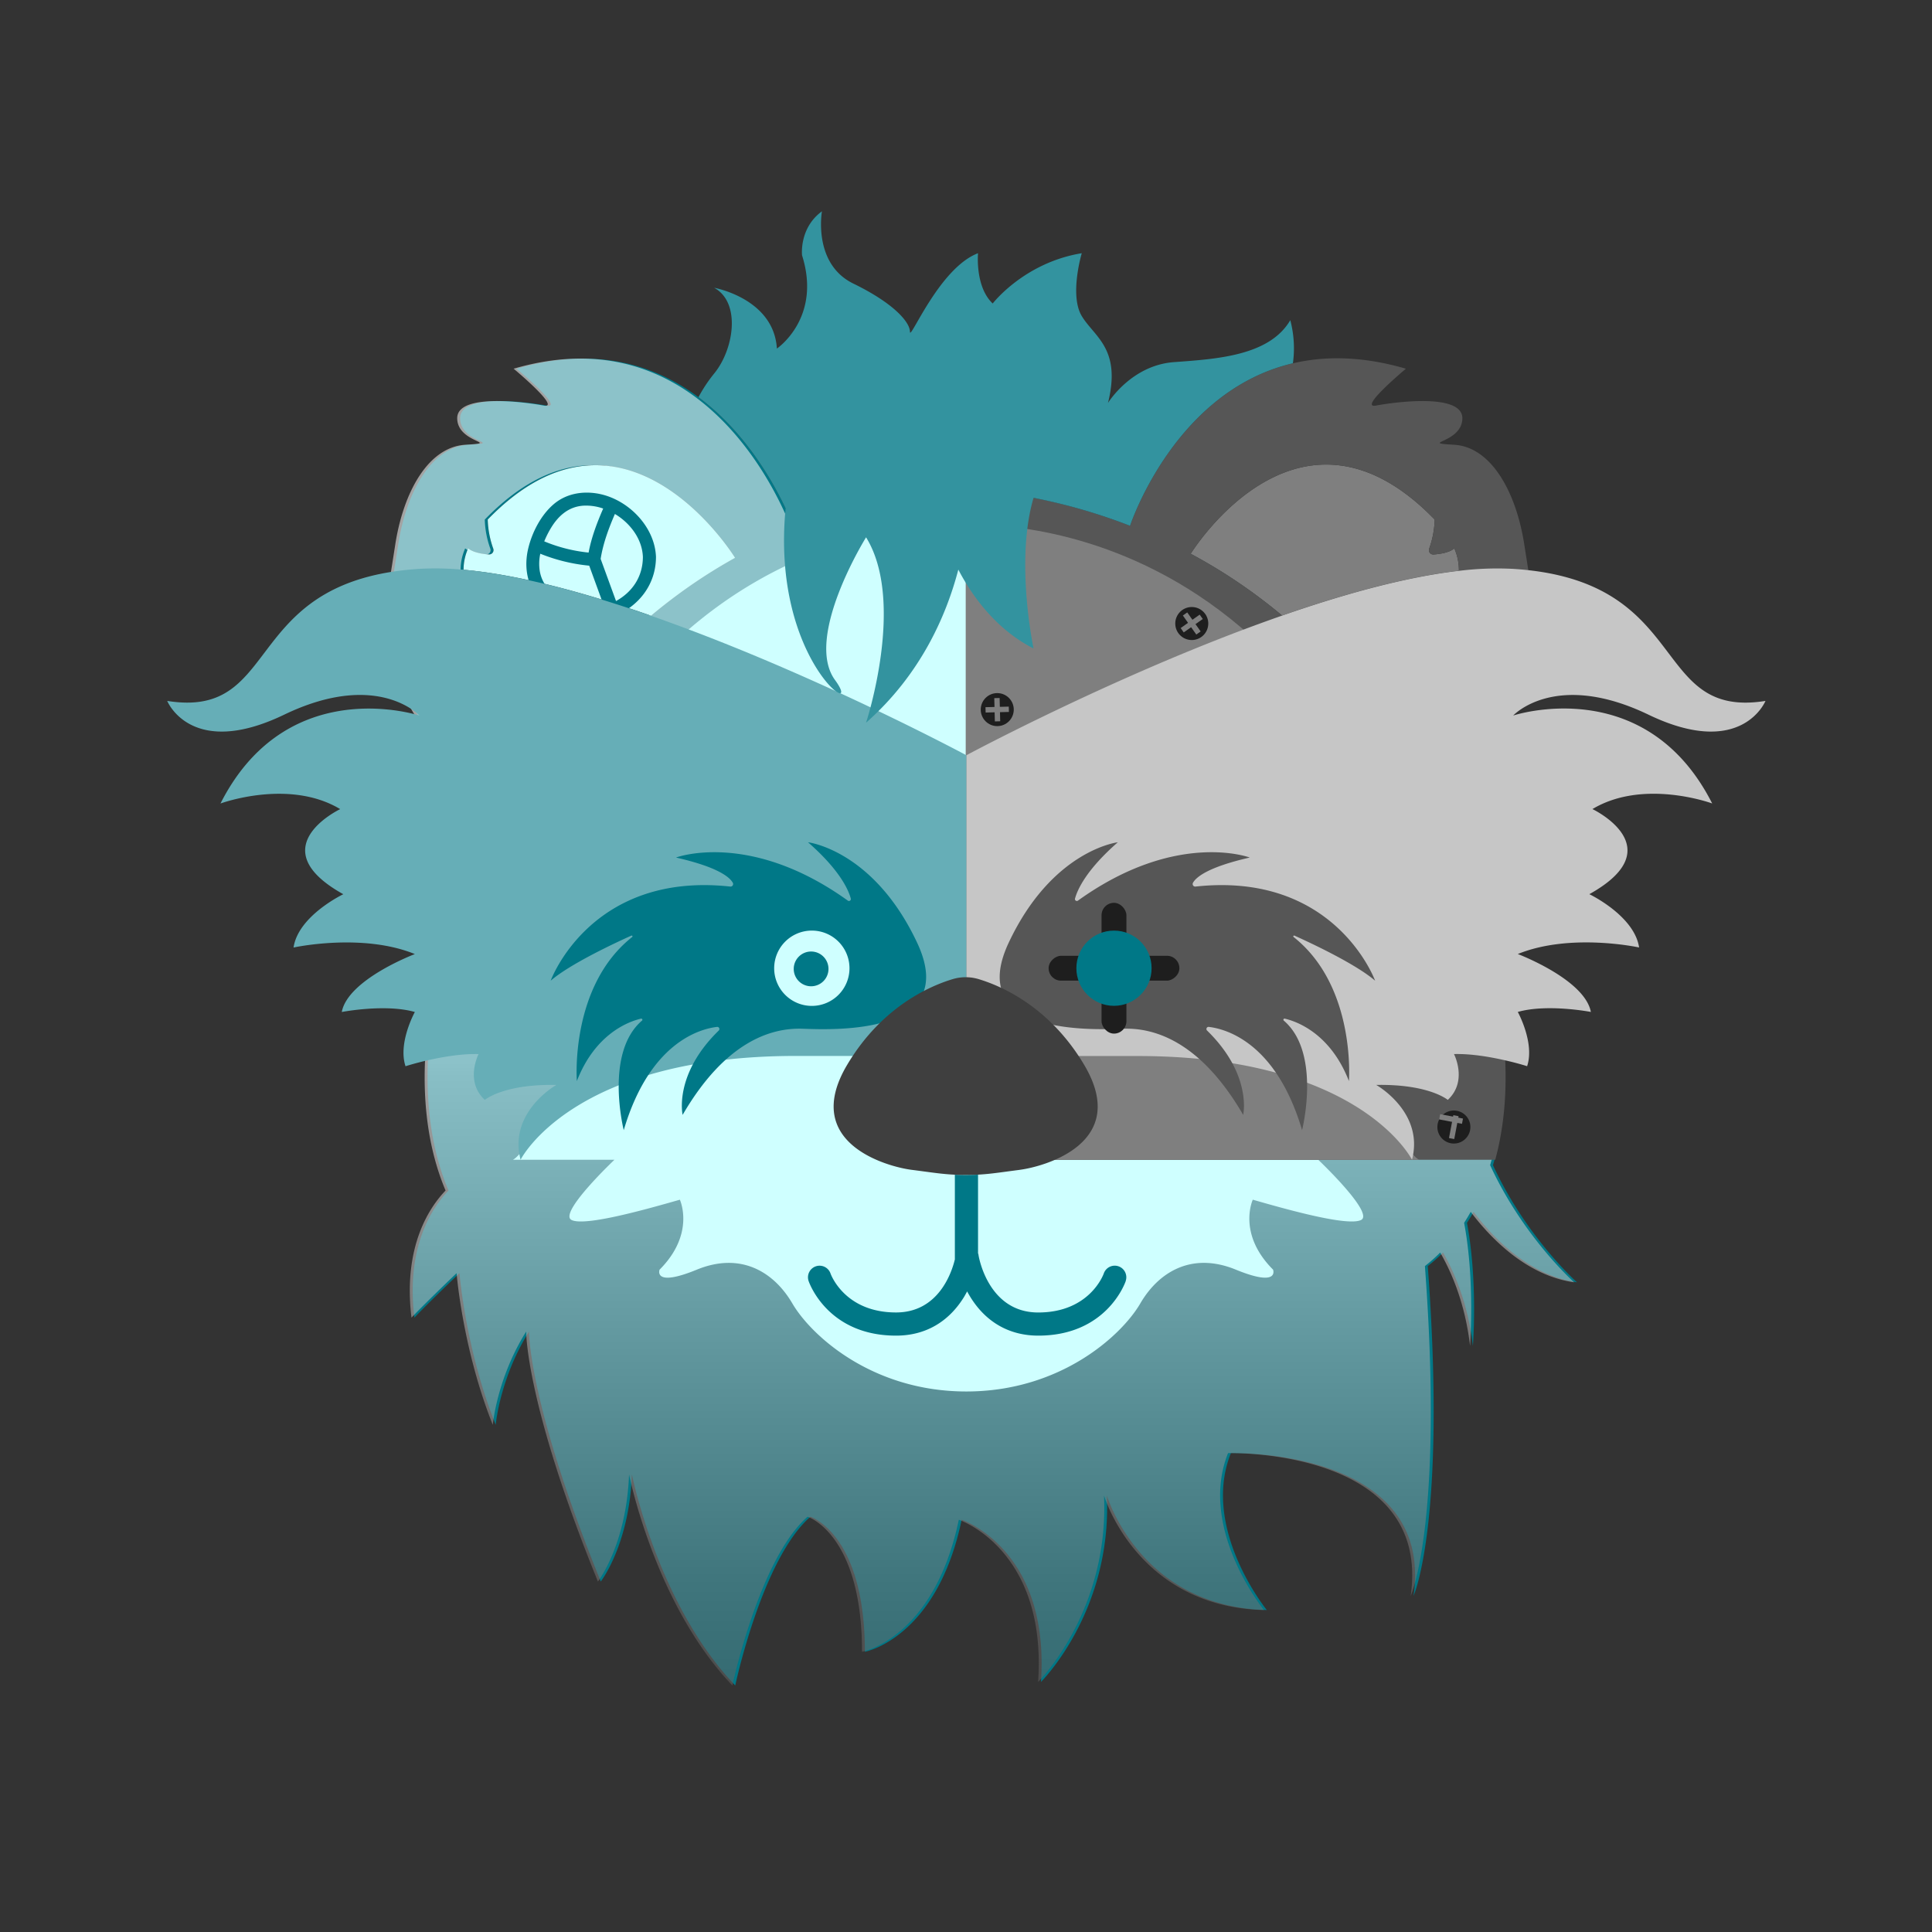 <svg xmlns="http://www.w3.org/2000/svg" viewBox="0 0 1334 1334" xmlns:v="https://vecta.io/nano"><rect x="0" y="0" width="1334" height="1334" fill="#333333" stroke="none"/><style><![CDATA[.A{isolation:isolate}.C{mix-blend-mode:multiply}]]></style><defs><linearGradient id="A" x1="677.18" y1="247.6" x2="677.18" y2="1163.76" gradientUnits="userSpaceOnUse"><stop offset=".53" stop-color="#fff"/><stop offset=".54" stop-color="#f8f8f8"/><stop offset=".77" stop-color="#a7a7a7"/><stop offset=".92" stop-color="#747474"/><stop offset="1" stop-color="#606060"/></linearGradient></defs><g class="A"><g><path d="M1088.86 885.38s-35.08-31.1-58-80.87l1.06-3.72c16.67-61.2 5.76-148.16-49.87-251.43q-7.87-14.64-17-29.72C938 474.8 905.88 441 873 415.6a374.74 374.74 0 0 0-92.5-52.21c-59.08-23.15-106.52-25.06-112.65-25.22h-.67s-52.72.43-118.5 27.3c-5-13.16-25.3-60.7-66.4-91.24-30-22.3-71.18-35.55-125.6-19.65 0 0 33.4 27.83 20.68 25.45s-59.64-8.75-59.64 8.74 31 16.77 5.56 18.33-42.94 32.57-48.5 69.95L272 394.6c-3.8 25.87-6.23 61.06 15.26 97.3l1.08 1.78c12 19.6 31.18 39.46 61 58.27l3-2.75C315 618.43 297.8 680.35 295.5 732.1c-1.55 34.9 3.7 65.15 14.17 89.92-11 11.44-29.52 38.5-23.54 87.78 0 0 8.17-8.77 31.15-30.7 0 0 4.1 52.5 25 104.73 0 0 2.75-32 23-64.42 0 0-.6 49.36 49.54 172.6 0 0 19.67-25.2 21.5-74 0 0 17.8 89.9 71.35 145.78 0 0 18.47-87.3 51.9-116.53 0 0 37.6 11.77 37.6 93.24 0 0 49.6-9 66.84-91.15 0 0 61 20.13 54.75 112 0 0 49.13-48.57 45.5-128.76 0 0 22.72 77 110.45 79.1 0 0-45.7-56.13-24.8-108.35 0 0 140.73-3.73 126.1 98.62 0 0 23-50.8 9.83-227.77a112.72 112.72 0 0 0 10.54-9.33c7.95 13.84 17.27 35.45 20.62 64.48 0 0 3.54-44.42-4.1-85q2.4-3.68 4.57-7.58c13.23 17.58 38.25 44 71.4 48.63zm-768.8-492a36.35 36.35 0 0 1 3.17-14.76c3.44 2.94 9.9 3.9 14.35 4.2a3 3 0 0 0 3-4 64.42 64.42 0 0 1-3.83-20.1c94.63-97.8 170.8 26.4 170.8 26.4h0c-10.3 5.72-20.7 12.14-31.08 19.35a375.05 375.05 0 0 0-26.95 20.61c-45.52-15.8-91.17-28.25-129.46-31.68z" fill="#007887"/><path class="C" d="M1086.9 885.38s-35.07-31.1-58-80.87l1.06-3.72c16.67-61.2 5.76-148.16-49.87-251.43q-7.87-14.64-17-29.72C936 474.8 903.9 441 871 415.6a374.74 374.74 0 0 0-92.5-52.21c-59.1-23.15-106.5-25.06-112.67-25.22h-.67s-52.72.43-118.5 27.3c-5-13.16-25.3-60.7-66.4-91.24-30-22.3-71.18-35.55-125.6-19.65 0 0 33.4 27.83 20.68 25.45s-59.64-8.75-59.64 8.74 31 16.77 5.56 18.33-42.94 32.57-48.5 69.95L270 394.6c-3.8 25.87-6.23 61.06 15.26 97.3l1.08 1.78c12 19.6 31.18 39.46 61 58.27l3-2.75c-37.34 69.24-54.56 131.16-56.85 182.9-1.55 34.9 3.7 65.15 14.17 89.92-11 11.44-29.5 38.5-23.54 87.78 0 0 8.18-8.77 31.15-30.7 0 0 4.12 52.5 25 104.73 0 0 2.75-32 23.05-64.42 0 0-.6 49.36 49.53 172.6 0 0 19.67-25.2 21.5-74 0 0 17.8 89.9 71.35 145.78 0 0 18.47-87.3 51.9-116.53 0 0 37.6 11.77 37.6 93.24 0 0 49.6-9 66.84-91.15 0 0 61 20.13 54.76 112 0 0 49.12-48.57 45.5-128.76 0 0 22.7 77 110.44 79.1 0 0-45.7-56.13-24.8-108.35 0 0 140.73-3.73 126.1 98.62 0 0 23-50.8 9.83-227.77a114.12 114.12 0 0 0 10.55-9.33c8 13.84 17.27 35.45 20.62 64.48 0 0 3.54-44.42-4.1-85a146.23 146.23 0 0 0 4.56-7.58c13.24 17.58 38.27 44 71.4 48.63zM505.56 385.2c-10.3 5.72-20.7 12.14-31.08 19.35-9 6.26-18 13.1-27 20.6-45.46-15.87-91.15-28.3-129.44-31.74a36.35 36.35 0 0 1 3.17-14.76c3.44 2.94 9.9 3.9 14.35 4.2a3 3 0 0 0 3-4 64.42 64.42 0 0 1-3.83-20.1c94.63-97.8 170.8 26.4 170.8 26.4z" opacity=".55" fill="url(#A)"/><g fill="#cfffff"><path d="M507.55 385.17h0c-10.3 5.72-20.7 12.14-31.08 19.35a375.05 375.05 0 0 0-26.95 20.61c-45.46-15.87-91.15-28.3-129.44-31.74a36.35 36.35 0 0 1 3.17-14.76c3.44 2.94 9.9 3.9 14.35 4.2a3 3 0 0 0 3-4 64.42 64.42 0 0 1-3.83-20.1c94.6-97.73 170.78 26.44 170.78 26.44zm159.6-22.65s-278.7-20.25-334.8 378.58h59.2s-26.48 53.95-37.4 59.7h70.1s-39 36.9-29.6 41.57 53-7.8 74.78-14c0 0 10.9 23.37-14 48.3 0 0-4.7 12.46 25.7 0s53.25 1.56 66 23.37 54.7 60.68 120 60.75h0c65.43 0 107.5-38.95 120.2-60.76s35.58-35.83 66-23.37 25.7 0 25.7 0c-24.92-24.93-14-48.3-14-48.3 21.8 6.24 65.43 18.7 74.78 14s-29.6-41.58-29.6-41.58H667.3z"/></g><path d="M1007.32 394.13c-36.7 4.23-79.46 16.06-122.05 30.9q-5.82-4.9-11.7-9.4a368.75 368.75 0 0 0-51.43-33.27C828 373.15 900 265 990.62 358.76a64.58 64.58 0 0 1-3.82 20.1 3 3 0 0 0 3 4c4.45-.3 10.92-1.26 14.35-4.2a36.7 36.7 0 0 1 3.17 15.47z" fill="#7f7f7f"/><path d="M982.54 549.06c81.93-53.94 78.65-115.87 72.73-155.4l-2.62-16.6c-5.57-37.38-23.06-68.4-48.5-69.95s5.57-.83 5.57-18.33-46.92-11.13-59.64-8.74 20.67-25.45 20.67-25.45c-30-8.77-55.9-8.93-78-3.74C812.4 269.7 781.58 359.27 780.3 363.1l-2.9-1.1q-6.8-2.58-13.35-4.8l-2.16-.72-2.23-.74c-3-1-5.9-1.9-8.77-2.74l-2.14-.64-6.33-1.8-1.95-.54q-5.22-1.4-10.17-2.6l-1.94-.46-1.92-.45-3.78-.85-3.68-.8-1.8-.37-2.72-.55-.8-.16c-27.17-5.3-44.86-5.6-45.85-5.6h0v462.6h364.63c5.5-20.18 8-43.16 6.88-68.6-2.13-51.8-19.32-113.78-56.78-183.13zm8.08-190.3a64.58 64.58 0 0 1-3.82 20.1 3 3 0 0 0 3 4c4.45-.3 10.92-1.26 14.35-4.2a36.7 36.7 0 0 1 3.18 15.48c-36.7 4.23-79.46 16.06-122.05 30.9q-5.82-4.9-11.7-9.4a368.75 368.75 0 0 0-51.43-33.27C828 373.15 900 265 990.62 358.76z" fill="#565656"/><path d="M979.8 800.8h-313V362.5s278.7-20.25 334.8 378.58h-59.2s26.5 53.97 37.42 59.7z" fill="#7f7f7f"/><path d="M1044.78 494.07s91.26-30.35 137.44 60.7c-.9-.32-47.58-17.2-82.68 3.88 0 0 55.84 26.48-2.14 58.76 0 0 31.14 14.86 34.36 36.8 0 0-47.25-10.33-83.76 4.52 0 0 46.17 17.44 50.47 40 0 0-30.07-5.82-50.47 0 0 0 11.8 21.3 6.44 37.45 0 0-6.14-2-15-4l-.64-.15c-10-2.27-23.13-4.55-34.85-4.22 0 0 9.67 18.73-4.3 31.64 0 0-12.9-11-49.4-10.33 0 0 31 17.42 25.46 48.2-.2 1.14-.45 2.3-.76 3.47 0 0-15.9-32-72.46-53.2-6.6-2.48-13.76-4.8-21.5-6.93a295.61 295.61 0 0 0-30.11-6.51c-7.23-1.2-14.84-2.2-22.88-3-13.22-1.3-27.56-2-43.1-2H667.22V521.5l.64-.34c8.2-4.38 94.22-49.85 188.32-85.52l2.4-.9q5.65-2.13 11.35-4.2 7.44-2.72 14.9-5.32l.44-.16c42.6-14.84 85.36-26.67 122.05-30.9a214.33 214.33 0 0 1 38-1.34c3.44.22 6.76.52 10 .88 112 12.4 85.78 102.74 163.7 90.27 0 0-16.35 40.48-80.78 9.5s-93.47.64-93.47.64z" fill="#c6c6c6"/><path d="M742.28 620.42c1.6-5.92 7.5-19.56 29.54-38.85 0 0-45.18 5.27-75.3 69.27s57.22 60.23 79.05 59.47 53.46 9 82.82 59.48c0 0 6.4-27.68-24.95-58.24a1.47 1.47 0 0 1 1.21-2.5c11.9 1.4 46.5 10.78 64.4 71.28 0 0 13.5-53.27-12.64-75.64a.78.78 0 0 1 .7-1.34c8.36 1.95 31.5 10.2 44.3 43.1 0 0 5-65.27-38.13-99.4a.56.56 0 0 1 .57-1c11.65 5.25 42.35 19.62 55.63 31.1 0 0-27.4-75.52-124-65a1.77 1.77 0 0 1-1.8-2.54c2.06-3.8 10-10.83 39.25-17.5 0 0-50.63-19.08-118.57 29.7a1.32 1.32 0 0 1-2.1-1.37z" fill="#565656"/><g fill="#1e1e1e"><circle cx="691.71" cy="392.53" r="11.4"/><rect x="760.59" y="623.38" width="17.18" height="38.35" rx="8.59"/><rect x="760.59" y="675.33" width="17.18" height="38.35" rx="8.59"/><rect x="786.57" y="649.35" width="17.18" height="38.35" rx="8.59" transform="matrix(0 1 -1 0 1463.69 -126.63)"/><rect x="734.62" y="649.35" width="17.18" height="38.35" rx="8.59" transform="matrix(0 1 -1 0 1411.74 -74.68)"/></g><circle cx="769.18" cy="668.53" r="25.97" fill="#007887"/><g fill="#7f7f7f"><path d="M696.122 385.764l2.61 2.61-11.37 11.37-2.61-2.61z"/><path d="M698.736 397.132l-2.61 2.61-11.37-11.37 2.61-2.61z"/></g><circle cx="822.89" cy="430.53" r="11.4" fill="#1e1e1e"/><g fill="#7f7f7f"><path d="M829.024 435.998l-3.015 2.127-9.27-13.14 3.015-2.127z"/><path d="M828.358 424.386l2.127 3.015-13.14 9.27-2.127-3.015z"/></g><circle cx="688.58" cy="489.97" r="11.4" fill="#1e1e1e"/><g fill="#7f7f7f"><path d="M696.54 487.894l.093 3.69-16.075.404-.093-3.69z"/><path d="M686.524 482.04l3.69-.093.404 16.075-3.69.093z"/></g><g fill="#007887"><path d="M777.3 884.52c-.52 1.54-13.4 37.7-60.4 37.7-20 0-36.3-9.32-47.06-26.94a59.86 59.86 0 0 1-2.05-3.6c-.64 1.2-1.32 2.4-2 3.6-10.76 17.62-27 26.94-47.07 26.94-47 0-59.86-36.16-60.4-37.7a8.002 8.002 0 0 1 15.15-5.16c.37 1 10 26.86 45.24 26.86 29.28 0 38.4-27.5 40.6-36.63v-58.47c2.3.1 4.76.16 7.46.16 3.12 0 5.9-.07 8.54-.2v54.14a.14.14 0 0 1 0 .06c0 .13.1.26.13.4s.07.2.1.33l.12.55c.04.2 0 .12 0 .18.26 1.6 6.87 39.5 41.2 39.5 35.26 0 44.87-25.8 45.26-26.9a8.001 8.001 0 1 1 15.13 5.21zM413.74 341c-11.15-2.2-22.8-.3-31.56 7.25s-14.8 19.4-17.44 30.4c-2.7 11.2-1.44 23.73 6 32.93a64.63 64.63 0 0 0 17.26 14.5c11.5 6.75 24.8 4.35 36.56-.7 16.94-7.28 28.3-22 28.38-40.8-.75-20.92-19.1-39.57-39.2-43.57zm-33.62 24.07c5.15-8.73 12.4-15.36 23-15.93a35.66 35.66 0 0 1 13.37 2c-4.26 9.77-8.13 19.94-10.07 30.4a107.85 107.85 0 0 1-30.63-7.75 67.35 67.35 0 0 1 4.33-8.73zm19.3 56.14c-6-.95-12.22-6.2-16.74-10.3-5.12-4.66-8.8-9.62-10-16.73a32.78 32.78 0 0 1 .38-11.85 121 121 0 0 0 33.78 8.25l10.27 28.15c-5.8 2.12-12.22 3.35-17.7 2.48zm26.15-6.34l-.22.12-10.62-29.1c1.7-10.67 5.54-21.06 9.85-31 10.72 6.4 18.9 17.46 19.32 29.7-.06 13.24-6.9 23.87-18.33 30.3z"/></g><path d="M667.22 521.5V729.1h-117.7c-154.43 0-190.07 71.68-190.07 71.68-8.6-32.93 24.7-51.66 24.7-51.66-36.52-.7-49.4 10.33-49.4 10.33-14-12.9-4.3-31.64-4.3-31.64-11.8-.33-25 2-35 4.26-9.1 2.08-15.45 4.14-15.45 4.14-5.37-16.15 6.45-37.45 6.45-37.45-20.4-5.82-50.47 0-50.47 0 4.3-22.6 50.47-40 50.47-40-36.5-14.85-83.76-4.52-83.76-4.52 3.22-22 34.36-36.8 34.36-36.8-58-32.28-2.15-58.76-2.15-58.76-35.1-21.1-81.76-4.2-82.67-3.88 42.85-84.5 124.58-64.42 136.08-61.1.9.25 1.36.4 1.36.4a22.93 22.93 0 0 0-2.44-2.19c-8.2-6.6-37.28-24.3-91 1.55-64.43 31-80.77-9.5-80.77-9.5 76.2 12.2 52.8-73.93 156.5-89.35 5.37-.8 11.08-1.4 17.17-1.8a201.76 201.76 0 0 1 30.93.62c38.3 3.43 84 15.87 129.44 31.74q6 2.07 11.9 4.22 7.94 2.88 15.83 5.87c99.35 37.52 190 86.2 190 86.2z" fill="#66aeb7"/><path d="M587.45 620.42c-1.58-5.92-7.5-19.56-29.53-38.85 0 0 45.17 5.27 75.3 69.27s-57.2 60.23-79.06 59.47-53.45 9-82.82 59.48c0 0-6.4-27.68 24.95-58.24a1.47 1.47 0 0 0-1.21-2.5c-11.88 1.4-46.5 10.78-64.4 71.28 0 0-13.5-53.27 12.63-75.64a.78.78 0 0 0-.69-1.34c-8.36 1.95-31.52 10.2-44.32 43.1 0 0-5-65.27 38.13-99.4a.56.56 0 0 0-.57-1c-11.65 5.25-42.35 19.62-55.63 31.1 0 0 27.4-75.52 124-65a1.77 1.77 0 0 0 1.8-2.54c-2.06-3.8-9.95-10.83-39.25-17.5 0 0 50.63-19.08 118.56 29.7a1.32 1.32 0 0 0 2.11-1.37z" fill="#007887"/><path d="M704.08 807.76c-12.73 1.63-19.9 2.84-28.78 3.3-2.63.14-5.42.2-8.54.2-2.7 0-5.15 0-7.46-.16-9.38-.43-16.6-1.67-29.85-3.36-16.5-2.1-76.77-18.3-44.48-72.55 23.8-40 56.95-54.32 72.74-59.1a31.21 31.21 0 0 1 18.11 0c15.8 4.77 48.94 19.1 72.74 59.1 32.3 54.24-27.98 70.44-44.48 72.55z" fill="#3f3f3f"/><circle cx="1003.87" cy="778.19" r="11.4" fill="#1e1e1e"/><g fill="#7f7f7f"><path d="M1010.17 772.35l-.7 3.616-15.758-3.055.7-3.616z"/><path d="M1003.493 770l3.625.687-2.994 15.8-3.625-.687z"/></g><path d="M560.55 642.55a26 26 0 1 0 26 26 26 26 0 0 0-26-26zm-.5 38.45a12 12 0 1 1 12-12 12 12 0 0 1-12 12z" fill="#cfffff"/><path d="M890.9 221.1c-14.47 24.6-50.64 26.77-80.3 28.94-29.2 2.14-45.07 27.4-45.56 28.2 9.38-37.6-9.42-45.56-18.1-60s0-43.4 0-43.4c-39.8 6.5-61.5 34.72-61.5 34.72-12.3-11.57-10.13-34.72-10.13-34.72-26.77 10.13-47 60.77-47 54.26s-10.85-19.54-39.07-33.28-21.7-49.92-21.7-49.92c-15.9 11.58-13.74 30.4-13.74 30.4 13.74 43.4-17.37 64.38-17.37 64.38-2.14-34.18-42.12-41.73-43.37-42 18.77 10.16 13.7 42.68 0 59.3a102.23 102.23 0 0 0-10.79 16.26c31.36 23.32 50.6 56.52 60.17 76.8-10.18 106.5 55.44 147.74 34.1 118.47C555 440 598 371 598 371c27.5 44.48 0 128 0 128 37.54-33.1 55.3-73.6 63.7-105.7 8.9 17.07 25.25 40.87 51.94 54.45 0 0-12.9-60.28 0-104a390.21 390.21 0 0 1 66.64 19.32c1.28-3.82 32.1-93.38 112.44-112.24a75.68 75.68 0 0 0-1.81-29.75z" fill="#33939f"/></g></g></svg>